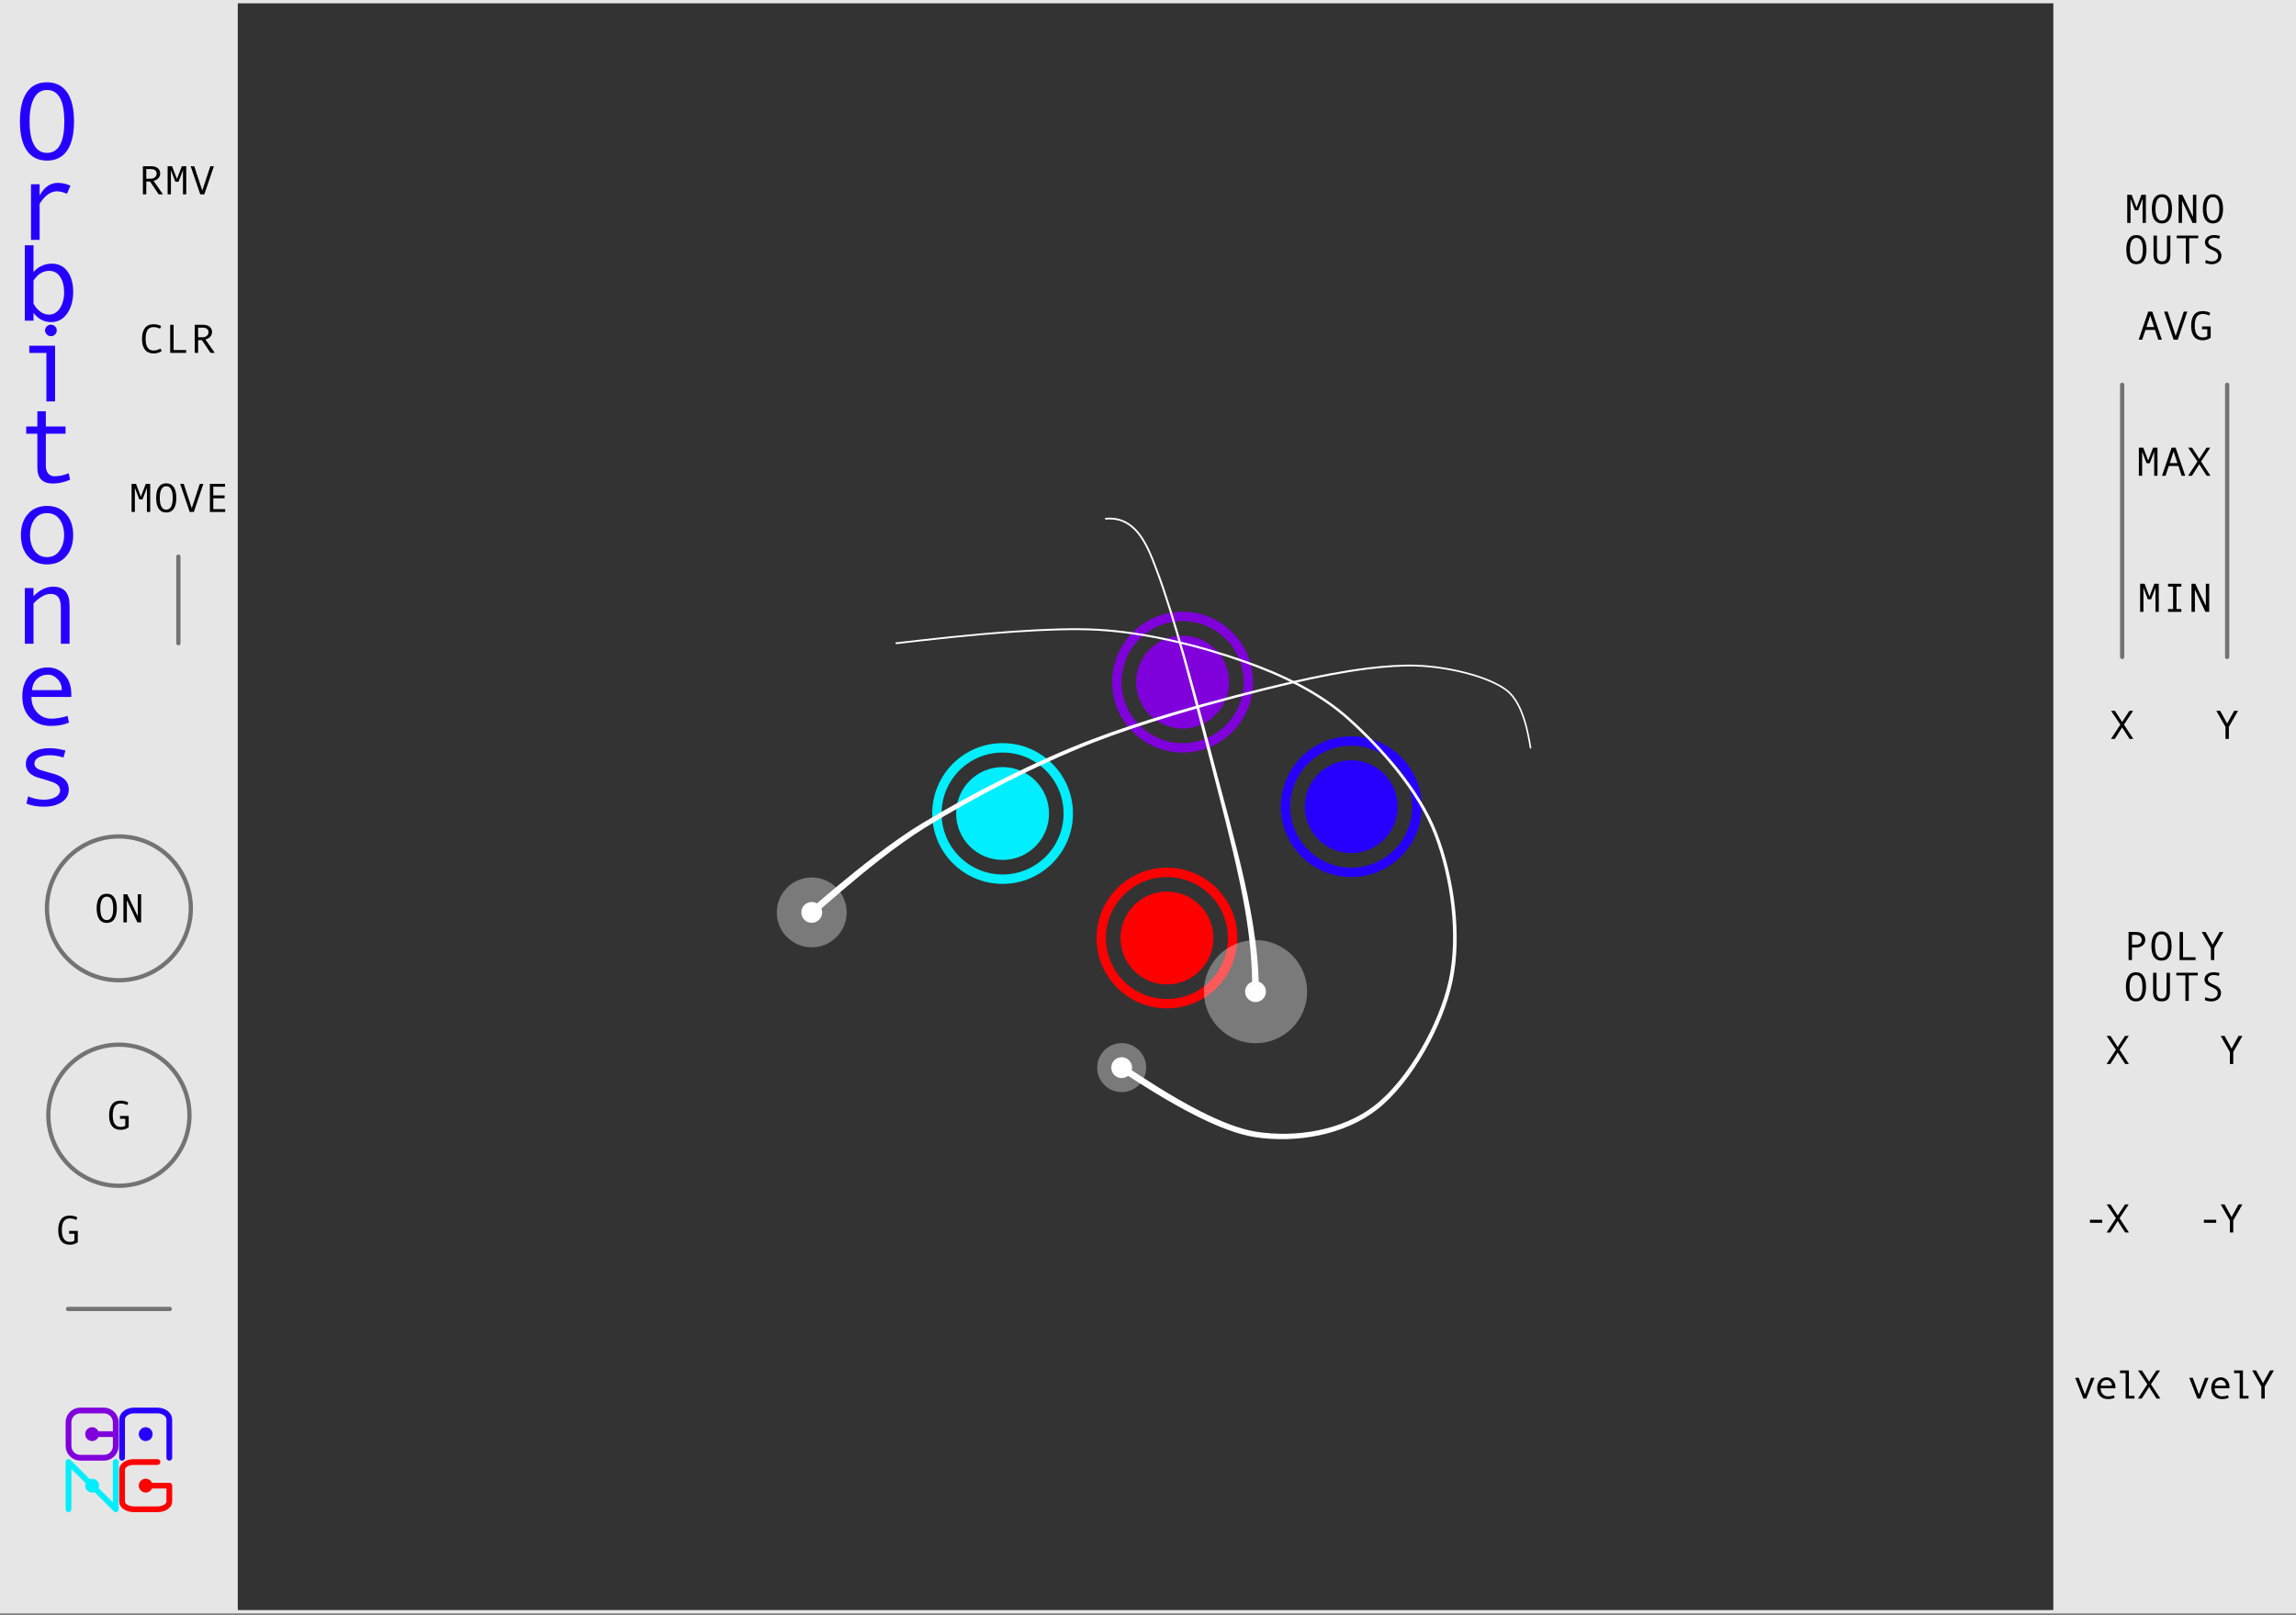 <?xml version="1.0" encoding="UTF-8" standalone="no"?><!DOCTYPE svg PUBLIC "-//W3C//DTD SVG 1.1//EN" "http://www.w3.org/Graphics/SVG/1.1/DTD/svg11.dtd"><svg width="100%" height="100%" viewBox="0 0 540 380" version="1.1" xmlns="http://www.w3.org/2000/svg" xmlns:xlink="http://www.w3.org/1999/xlink" xml:space="preserve" xmlns:serif="http://www.serif.com/" style="fill-rule:evenodd;clip-rule:evenodd;stroke-miterlimit:1.5;"><rect x="0" y="0" width="540" height="380" fill="#808080" stroke="none"/><rect id="Orbitones--revise-" serif:id="Orbitones (revise)" x="0" y="0" width="540" height="379.559" style="fill:none;"/><clipPath id="_clip1"><rect x="0" y="0" width="540" height="379.559"/></clipPath><g clip-path="url(#_clip1)"><g id="Layer1"><rect id="background" x="-9.15" y="-7.016" width="557.155" height="393.592" style="fill:#e6e6e6;"/><path d="M548.005,-7.016l-557.155,-0l-0,393.591l557.155,0l-0,-393.591Zm-556.155,1l-0,391.591l555.155,0l-0,-391.591l-555.155,-0Z" style="fill:#646464;"/><rect id="rect" x="55.927" y="0.78" width="427" height="378" style="fill:#333;"/><g><path d="M25.102,210.263c0.772,-0 1.36,0.293 1.765,0.878c0.406,0.586 0.608,1.438 0.608,2.556c0,1.112 -0.201,1.962 -0.605,2.549c-0.404,0.588 -0.993,0.881 -1.768,0.881c-0.768,0 -1.355,-0.293 -1.76,-0.878c-0.405,-0.586 -0.608,-1.436 -0.608,-2.552c0,-1.115 0.202,-1.966 0.606,-2.553c0.403,-0.588 0.991,-0.881 1.762,-0.881Zm0,6.19c1.016,-0 1.524,-0.919 1.524,-2.756c-0,-1.839 -0.508,-2.759 -1.524,-2.759c-0.494,-0 -0.871,0.238 -1.13,0.714c-0.259,0.477 -0.388,1.158 -0.388,2.045c-0,0.897 0.128,1.58 0.385,2.05c0.258,0.471 0.635,0.706 1.133,0.706Z" style="fill-rule:nonzero;"/><path d="M33.193,217.001l-0.889,-0l-2.47,-5.22l-0,5.22l-0.801,-0l-0,-6.612l0.894,0l2.48,5.173l-0,-5.173l0.786,0l0,6.612Z" style="fill-rule:nonzero;"/></g><path d="M500.71,250.322l-0.888,-0l-1.748,-2.708l-1.734,2.708l-0.889,-0l2.203,-3.369l-2.193,-3.243l0.918,0l1.695,2.62l1.709,-2.62l0.878,0l-2.158,3.243l2.207,3.369Z" style="fill-rule:nonzero;"/><path d="M501.745,173.838l-0.889,-0l-1.748,-2.709l-1.733,2.709l-0.889,-0l2.203,-3.369l-2.193,-3.243l0.918,0l1.694,2.619l1.709,-2.619l0.879,0l-2.158,3.243l2.207,3.369Z" style="fill-rule:nonzero;"/><path d="M527.398,243.71l-2.154,3.782l0,2.83l-0.796,-0l0,-2.83l-2.153,-3.782l0.903,0l1.646,2.976l1.65,-2.976l0.904,0Z" style="fill-rule:nonzero;"/><path d="M526.363,167.226l-2.154,3.781l0,2.831l-0.795,-0l-0,-2.831l-2.154,-3.781l0.904,0l1.645,2.975l1.65,-2.975l0.904,0Z" style="fill-rule:nonzero;"/><g><path d="M38.006,82.606c-0.54,0.359 -1.167,0.539 -1.88,0.539c-0.892,0 -1.57,-0.294 -2.033,-0.881c-0.464,-0.587 -0.696,-1.437 -0.696,-2.549c-0,-1.074 0.224,-1.915 0.674,-2.523c0.449,-0.608 1.134,-0.911 2.055,-0.911c0.332,-0 0.661,0.04 0.987,0.121c0.325,0.082 0.587,0.189 0.786,0.324l-0.264,0.604c-0.459,-0.25 -0.962,-0.375 -1.509,-0.375c-0.634,0 -1.106,0.221 -1.416,0.663c-0.309,0.442 -0.464,1.141 -0.464,2.097c0,1.837 0.627,2.755 1.88,2.755c0.531,0 1.075,-0.156 1.631,-0.468l0.249,0.604Z" style="fill-rule:nonzero;"/><path d="M43.778,83.019l-3.75,-0l-0,-6.612l0.8,0l0,5.942l2.95,-0l-0,0.67Z" style="fill-rule:nonzero;"/><path d="M50.511,83.019l-1.001,-0l-2.021,-3.004l-0.889,0l-0,3.004l-0.801,-0l0,-6.612l1.948,0c0.655,0 1.171,0.152 1.551,0.457c0.379,0.305 0.569,0.729 0.569,1.272c-0,0.403 -0.139,0.762 -0.415,1.075c-0.277,0.314 -0.658,0.528 -1.143,0.64l2.202,3.168Zm-3.911,-3.674l1.011,0c0.423,0 0.766,-0.11 1.03,-0.33c0.264,-0.221 0.395,-0.498 0.395,-0.832c0,-0.737 -0.468,-1.106 -1.406,-1.106l-1.03,0l-0,2.268Z" style="fill-rule:nonzero;"/></g><g id="logo"><g><circle cx="21.668" cy="337.393" r="1.627" style="fill:#8000db;"/><path d="M21.668,337.393l5.554,0" style="fill:none;stroke:#8000db;stroke-width:1.35px;"/><path d="M27.222,334.613c0,-1.533 -1.244,-2.777 -2.777,-2.777l-5.554,-0c-1.533,-0 -2.777,1.244 -2.777,2.777l0,5.561c0,1.532 1.244,2.777 2.777,2.777l5.554,-0c1.533,-0 2.777,-1.245 2.777,-2.777l0,-5.561Z" style="fill:none;stroke:#8000db;stroke-width:1.35px;stroke-linejoin:round;stroke-miterlimit:3;"/></g><g><circle cx="34.266" cy="349.51" r="1.627" style="fill:#f00;"/><path d="M37.043,343.953l-5.554,0c-1.533,0 -2.777,0.802 -2.777,1.79l-0,7.535c-0,0.988 1.244,1.79 2.777,1.79l5.554,-0c1.533,-0 2.777,-0.802 2.777,-1.79l-0,-3.768l-5.554,0" style="fill:none;stroke:#f00;stroke-width:1.35px;stroke-linecap:round;stroke-linejoin:round;stroke-miterlimit:3;"/></g><g><circle cx="34.266" cy="337.393" r="1.627" style="fill:#2600ff;"/><path d="M39.82,342.951l-0,-8.982c-0,-1.177 -1.244,-2.133 -2.777,-2.133l-5.554,-0c-1.533,-0 -2.777,0.956 -2.777,2.133l-0,8.982" style="fill:none;stroke:#2600ff;stroke-width:1.35px;stroke-linecap:round;stroke-linejoin:round;stroke-miterlimit:3;"/></g><g><circle cx="21.665" cy="349.51" r="1.627" style="fill:#0ef;"/><path d="M16.107,355.068l0,-11.115l11.115,11.115l0,-11.115" style="fill:none;stroke:#0ef;stroke-width:1.35px;stroke-linecap:round;stroke-linejoin:round;"/></g></g><g><path d="M11.04,19.359c2.07,0 3.649,0.786 4.737,2.358c1.087,1.571 1.631,3.858 1.631,6.859c0,2.984 -0.542,5.264 -1.625,6.84c-1.083,1.576 -2.664,2.364 -4.743,2.364c-2.061,-0 -3.636,-0.786 -4.723,-2.358c-1.088,-1.572 -1.632,-3.854 -1.632,-6.846c0,-2.993 0.542,-5.277 1.625,-6.853c1.083,-1.576 2.66,-2.364 4.73,-2.364Zm0,16.61c2.725,-0 4.088,-2.464 4.088,-7.393c0,-4.938 -1.363,-7.406 -4.088,-7.406c-1.328,-0 -2.339,0.639 -3.033,1.917c-0.695,1.279 -1.042,3.108 -1.042,5.489c0,2.405 0.345,4.239 1.035,5.501c0.69,1.261 1.704,1.892 3.04,1.892Z" style="fill:#2600ff;fill-rule:nonzero;"/><path d="M16.569,43.69l-0.825,1.886c-0.9,-0.377 -1.677,-0.565 -2.332,-0.565c-0.603,-0 -1.193,0.165 -1.769,0.496c-0.577,0.331 -1.107,0.805 -1.592,1.421c-0.485,0.616 -0.727,0.962 -0.727,1.037l-0,8.475l-2.031,0l-0,-13.102l2.031,0l-0,2.653c1.092,-1.978 2.507,-2.967 4.245,-2.967c1.031,0 2.031,0.222 3,0.666Z" style="fill:#2600ff;fill-rule:nonzero;"/><path d="M7.882,64.036c0.455,-0.604 1.068,-1.09 1.841,-1.459c0.773,-0.369 1.588,-0.553 2.444,-0.553c1.59,0 2.828,0.612 3.715,1.836c0.886,1.224 1.33,2.833 1.33,4.828c-0,2.02 -0.472,3.707 -1.416,5.061c-0.943,1.354 -2.205,2.031 -3.786,2.031c-0.848,-0 -1.64,-0.204 -2.378,-0.61c-0.739,-0.407 -1.322,-0.945 -1.75,-1.616l0,1.886l-2.044,0l0,-17.741l2.044,-0l0,6.337Zm0,1.949l0,5.444c0.385,0.738 0.904,1.354 1.56,1.848c0.655,0.495 1.332,0.742 2.031,0.742c1.1,0 1.976,-0.503 2.627,-1.509c0.65,-1.005 0.976,-2.242 0.976,-3.709c-0,-1.509 -0.31,-2.732 -0.931,-3.671c-0.62,-0.939 -1.484,-1.409 -2.594,-1.409c-1.441,0 -2.664,0.755 -3.669,2.264Z" style="fill:#2600ff;fill-rule:nonzero;"/><path d="M11.957,76.384c0.385,0 0.712,0.132 0.983,0.396c0.271,0.264 0.406,0.581 0.406,0.95c0,0.385 -0.133,0.708 -0.399,0.968c-0.267,0.26 -0.597,0.39 -0.99,0.39c-0.358,-0 -0.674,-0.137 -0.95,-0.409c-0.275,-0.272 -0.412,-0.589 -0.412,-0.949c-0,-0.361 0.137,-0.675 0.412,-0.943c0.276,-0.269 0.592,-0.403 0.95,-0.403Zm0.996,18.056l-2.044,0l0,-11.404l-4.022,-0l-0,-1.698l6.066,0l0,13.102Z" style="fill:#2600ff;fill-rule:nonzero;"/><path d="M16.491,112.849c-1.372,0.604 -2.721,0.905 -4.049,0.905c-2.437,0 -3.656,-1.236 -3.656,-3.709l0,-8.009l-2.62,-0l-0,-1.698l2.62,0l0,-3.583l1.992,-0l0,3.583l4.638,0l0,1.698l-4.638,-0l0,7.494c0,0.796 0.184,1.414 0.55,1.854c0.367,0.44 0.865,0.66 1.494,0.66c1.118,0 2.223,-0.239 3.315,-0.716l0.354,1.521Z" style="fill:#2600ff;fill-rule:nonzero;"/><path d="M11.066,119.024c1.878,0 3.372,0.629 4.481,1.886c1.11,1.257 1.665,2.913 1.665,4.967c-0,2.07 -0.555,3.738 -1.665,5.004c-1.109,1.266 -2.603,1.899 -4.481,1.899c-1.886,-0 -3.382,-0.631 -4.487,-1.893c-1.105,-1.261 -1.658,-2.932 -1.658,-5.01c0,-2.062 0.555,-3.72 1.664,-4.973c1.11,-1.253 2.603,-1.88 4.481,-1.88Zm0,12.046c1.241,-0 2.219,-0.503 2.935,-1.509c0.717,-1.006 1.075,-2.226 1.075,-3.659c-0,-1.509 -0.354,-2.75 -1.062,-3.722c-0.707,-0.972 -1.69,-1.459 -2.948,-1.459c-1.266,0 -2.249,0.48 -2.948,1.44c-0.699,0.96 -1.048,2.207 -1.048,3.741c0,1.458 0.354,2.684 1.061,3.678c0.708,0.993 1.686,1.49 2.935,1.49Z" style="fill:#2600ff;fill-rule:nonzero;"/><path d="M16.36,151.44l-2.044,0l-0,-8.399c-0,-1.165 -0.195,-2.01 -0.583,-2.534c-0.389,-0.524 -0.998,-0.786 -1.828,-0.786c-1.249,0 -2.59,0.746 -4.023,2.239l0,9.48l-2.044,0l0,-13.102l2.044,0l0,1.924c1.468,-1.492 3.014,-2.238 4.639,-2.238c2.559,0 3.839,1.484 3.839,4.451l-0,8.965Z" style="fill:#2600ff;fill-rule:nonzero;"/><path d="M16.766,163.952l-9.368,0c-0,1.484 0.447,2.708 1.343,3.672c0.895,0.964 1.993,1.446 3.295,1.446c1.24,-0 2.52,-0.214 3.839,-0.642l0.354,1.572c-1.206,0.52 -2.612,0.78 -4.219,0.78c-2.027,-0 -3.66,-0.625 -4.901,-1.874c-1.24,-1.249 -1.86,-2.934 -1.86,-5.055c-0,-2.078 0.557,-3.736 1.67,-4.972c1.114,-1.237 2.553,-1.855 4.318,-1.855c1.572,0 2.887,0.574 3.944,1.723c1.057,1.148 1.585,2.678 1.585,4.589l0,0.616Zm-2.227,-1.597c-0,-1.022 -0.332,-1.884 -0.996,-2.584c-0.664,-0.7 -1.407,-1.05 -2.228,-1.05c-1.057,0 -1.932,0.336 -2.627,1.006c-0.694,0.671 -1.081,1.547 -1.159,2.628l7.01,0Z" style="fill:#2600ff;fill-rule:nonzero;"/><path d="M14.932,178.212c-1.145,-0.361 -2.223,-0.541 -3.237,-0.541c-1.109,0 -1.987,0.178 -2.633,0.535c-0.647,0.356 -0.97,0.831 -0.97,1.427c0,0.377 0.149,0.706 0.446,0.987c0.297,0.28 0.891,0.542 1.781,0.786l1.953,0.54c0.9,0.243 1.633,0.535 2.201,0.874c0.568,0.34 0.994,0.75 1.278,1.232c0.283,0.482 0.425,1.042 0.425,1.679c0,1.249 -0.546,2.236 -1.637,2.961c-1.092,0.725 -2.481,1.088 -4.167,1.088c-1.677,-0 -3.062,-0.244 -4.154,-0.73l0.393,-1.697c1.145,0.52 2.372,0.779 3.682,0.779c1.136,0 2.06,-0.203 2.772,-0.609c0.711,-0.407 1.067,-0.946 1.067,-1.616c0,-0.453 -0.177,-0.857 -0.53,-1.213c-0.354,-0.357 -1.186,-0.728 -2.496,-1.113c-1.057,-0.31 -1.835,-0.543 -2.333,-0.698c-0.498,-0.155 -0.96,-0.384 -1.389,-0.685c-0.428,-0.302 -0.753,-0.663 -0.976,-1.082c-0.222,-0.419 -0.334,-0.888 -0.334,-1.408c0,-1.132 0.516,-2.028 1.546,-2.691c1.031,-0.662 2.398,-0.993 4.101,-0.993c1.101,0 2.324,0.18 3.669,0.541l-0.458,1.647Z" style="fill:#2600ff;fill-rule:nonzero;"/></g><g><path d="M492.611,324.138l-1.929,4.882l-0.693,0l-1.919,-4.882l0.83,-0l1.44,3.884l1.441,-3.884l0.83,-0Z" style="fill-rule:nonzero;"/><path d="M497.534,326.602l-3.492,0c0,0.553 0.167,1.009 0.501,1.369c0.333,0.359 0.743,0.538 1.228,0.538c0.462,0 0.939,-0.079 1.43,-0.239l0.132,0.586c-0.449,0.194 -0.973,0.291 -1.572,0.291c-0.755,-0 -1.364,-0.233 -1.826,-0.698c-0.462,-0.466 -0.693,-1.094 -0.693,-1.884c-0,-0.775 0.207,-1.392 0.622,-1.853c0.415,-0.461 0.951,-0.691 1.609,-0.691c0.586,-0 1.076,0.214 1.47,0.642c0.394,0.428 0.591,0.998 0.591,1.71l-0,0.229Zm-0.831,-0.595c0,-0.381 -0.123,-0.702 -0.371,-0.963c-0.247,-0.26 -0.524,-0.391 -0.83,-0.391c-0.394,0 -0.72,0.125 -0.979,0.375c-0.259,0.25 -0.403,0.576 -0.432,0.979l2.612,0Z" style="fill-rule:nonzero;"/><path d="M502.012,329.02l-2.08,0l-0,-5.979l-1.328,0l-0,-0.632l2.09,-0l-0,5.979l1.318,-0l0,0.632Z" style="fill-rule:nonzero;"/><path d="M508.092,329.02l-0.889,0l-1.748,-2.708l-1.733,2.708l-0.889,0l2.202,-3.369l-2.192,-3.242l0.918,-0l1.694,2.619l1.709,-2.619l0.879,-0l-2.158,3.242l2.207,3.369Z" style="fill-rule:nonzero;"/></g><g><path d="M519.435,324.138l-1.929,4.882l-0.693,0l-1.919,-4.882l0.83,-0l1.44,3.884l1.441,-3.884l0.83,-0Z" style="fill-rule:nonzero;"/><path d="M524.358,326.602l-3.492,0c0,0.553 0.167,1.009 0.501,1.369c0.334,0.359 0.743,0.538 1.228,0.538c0.462,0 0.939,-0.079 1.431,-0.239l0.131,0.586c-0.449,0.194 -0.973,0.291 -1.572,0.291c-0.755,-0 -1.364,-0.233 -1.826,-0.698c-0.462,-0.466 -0.693,-1.094 -0.693,-1.884c-0,-0.775 0.207,-1.392 0.622,-1.853c0.415,-0.461 0.952,-0.691 1.609,-0.691c0.586,-0 1.076,0.214 1.47,0.642c0.394,0.428 0.591,0.998 0.591,1.71l-0,0.229Zm-0.83,-0.595c-0,-0.381 -0.124,-0.702 -0.372,-0.963c-0.247,-0.26 -0.524,-0.391 -0.83,-0.391c-0.394,0 -0.72,0.125 -0.979,0.375c-0.258,0.25 -0.402,0.576 -0.432,0.979l2.613,0Z" style="fill-rule:nonzero;"/><path d="M528.836,329.02l-2.08,0l0,-5.979l-1.328,0l-0,-0.632l2.09,-0l-0,5.979l1.318,-0l0,0.632Z" style="fill-rule:nonzero;"/><path d="M534.799,322.409l-2.153,3.781l-0,2.83l-0.796,0l-0,-2.83l-2.154,-3.781l0.904,-0l1.645,2.975l1.651,-2.975l0.903,-0Z" style="fill-rule:nonzero;"/></g><g><rect x="491.53" y="286.963" width="2.9" height="0.712" style="fill-rule:nonzero;"/><path d="M500.71,289.957l-0.888,0l-1.748,-2.708l-1.734,2.708l-0.889,0l2.203,-3.369l-2.193,-3.242l0.918,-0l1.695,2.619l1.709,-2.619l0.878,-0l-2.158,3.242l2.207,3.369Z" style="fill-rule:nonzero;"/></g><g><rect x="518.334" y="286.963" width="2.9" height="0.712" style="fill-rule:nonzero;"/><path d="M527.398,283.346l-2.154,3.781l0,2.83l-0.796,0l0,-2.83l-2.153,-3.781l0.903,-0l1.646,2.975l1.65,-2.975l0.904,-0Z" style="fill-rule:nonzero;"/></g><path d="M30.263,265.204c-0.563,0.397 -1.186,0.595 -1.87,0.595c-0.895,0 -1.574,-0.291 -2.036,-0.874c-0.462,-0.582 -0.693,-1.434 -0.693,-2.556c-0,-1.084 0.224,-1.927 0.671,-2.53c0.448,-0.603 1.134,-0.904 2.058,-0.904c0.332,-0 0.661,0.04 0.987,0.122c0.325,0.081 0.587,0.189 0.786,0.323l-0.264,0.604c-0.459,-0.25 -0.962,-0.375 -1.509,-0.375c-0.631,0 -1.102,0.222 -1.413,0.666c-0.311,0.443 -0.467,1.142 -0.467,2.094c0,1.837 0.627,2.755 1.88,2.755c0.472,0 0.829,-0.095 1.07,-0.285l-0,-1.631l-1.241,0l0,-0.665l2.041,-0l0,2.661Z" style="fill-rule:nonzero;"/><path d="M18.295,292.238c-0.563,0.397 -1.186,0.595 -1.87,0.595c-0.895,0 -1.574,-0.291 -2.036,-0.874c-0.462,-0.582 -0.693,-1.434 -0.693,-2.556c-0,-1.084 0.224,-1.927 0.671,-2.53c0.448,-0.603 1.134,-0.904 2.058,-0.904c0.332,-0 0.661,0.04 0.987,0.122c0.325,0.081 0.587,0.189 0.786,0.323l-0.264,0.604c-0.459,-0.249 -0.962,-0.374 -1.509,-0.374c-0.631,-0 -1.102,0.221 -1.413,0.665c-0.311,0.444 -0.467,1.142 -0.467,2.094c0,1.837 0.627,2.756 1.88,2.756c0.472,-0 0.829,-0.096 1.07,-0.286l-0,-1.631l-1.241,0l0,-0.665l2.041,-0l0,2.661Z" style="fill-rule:nonzero;"/><g><path d="M508.456,79.927l-0.84,-0l-0.762,-2.315l-2.26,0l-0.772,2.315l-0.83,-0l2.251,-6.612l0.962,0l2.251,6.612Zm-1.831,-2.985l-0.904,-2.736l-0.898,2.736l1.802,0Z" style="fill-rule:nonzero;"/><path d="M514.432,73.315l-2.246,6.612l-0.962,-0l-2.251,-6.612l0.84,0l1.89,5.722l1.899,-5.722l0.83,0Z" style="fill-rule:nonzero;"/><path d="M519.935,79.458c-0.563,0.397 -1.186,0.595 -1.87,0.595c-0.895,0 -1.574,-0.291 -2.036,-0.874c-0.462,-0.582 -0.693,-1.434 -0.693,-2.556c-0,-1.083 0.223,-1.927 0.671,-2.53c0.448,-0.603 1.134,-0.904 2.058,-0.904c0.332,-0 0.661,0.04 0.987,0.122c0.325,0.081 0.587,0.189 0.786,0.323l-0.264,0.604c-0.459,-0.249 -0.962,-0.374 -1.509,-0.374c-0.631,-0 -1.103,0.221 -1.413,0.665c-0.311,0.444 -0.467,1.142 -0.467,2.094c0,1.837 0.627,2.756 1.88,2.756c0.472,-0 0.829,-0.096 1.07,-0.286l-0,-1.631l-1.241,0l0,-0.665l2.041,-0l0,2.661Z" style="fill-rule:nonzero;"/></g><g><path d="M38.316,45.717l-1.001,0l-2.021,-3.003l-0.889,-0l0,3.003l-0.801,0l0,-6.611l1.949,-0c0.654,-0 1.171,0.152 1.55,0.456c0.379,0.305 0.569,0.729 0.569,1.273c-0,0.403 -0.139,0.761 -0.415,1.075c-0.277,0.314 -0.658,0.527 -1.143,0.64l2.202,3.167Zm-3.911,-3.674l1.011,0c0.423,0 0.766,-0.11 1.03,-0.33c0.264,-0.22 0.396,-0.497 0.396,-0.832c-0,-0.737 -0.469,-1.105 -1.407,-1.105l-1.03,-0l0,2.267Z" style="fill-rule:nonzero;"/><path d="M43.805,45.717l-0.772,0l0,-5.67l-1.04,2.713l-0.757,0l-1.04,-2.713l0,5.67l-0.771,0l-0,-6.611l1.04,-0l1.152,3.012l1.148,-3.012l1.04,-0l-0,6.611Z" style="fill-rule:nonzero;"/><path d="M50.304,39.106l-2.247,6.611l-0.961,0l-2.251,-6.611l0.839,-0l1.89,5.721l1.899,-5.721l0.831,-0Z" style="fill-rule:nonzero;"/></g><g><path d="M507.423,111.937l-0.771,-0l-0,-5.67l-1.04,2.713l-0.757,-0l-1.04,-2.713l-0,5.67l-0.772,-0l0,-6.612l1.04,0l1.153,3.013l1.147,-3.013l1.04,0l0,6.612Z" style="fill-rule:nonzero;"/><path d="M513.947,111.937l-0.84,-0l-0.762,-2.315l-2.261,-0l-0.771,2.315l-0.83,-0l2.251,-6.612l0.962,0l2.251,6.612Zm-1.832,-2.985l-0.903,-2.737l-0.898,2.737l1.801,-0Z" style="fill-rule:nonzero;"/><path d="M519.884,111.937l-0.889,-0l-1.748,-2.709l-1.733,2.709l-0.889,-0l2.202,-3.369l-2.192,-3.243l0.918,0l1.694,2.619l1.709,-2.619l0.879,0l-2.158,3.243l2.207,3.369Z" style="fill-rule:nonzero;"/></g><g><path d="M507.723,143.946l-0.771,0l-0,-5.669l-1.04,2.713l-0.757,-0l-1.04,-2.713l0,5.669l-0.771,0l-0,-6.611l1.04,-0l1.152,3.013l1.147,-3.013l1.04,-0l0,6.611Z" style="fill-rule:nonzero;"/><path d="M513.036,143.946l-3.13,0l0,-0.67l1.187,0l-0,-5.271l-1.187,-0l0,-0.67l3.13,-0l-0,0.67l-1.143,-0l0,5.271l1.143,0l-0,0.67Z" style="fill-rule:nonzero;"/><path d="M519.584,143.946l-0.889,0l-2.471,-5.219l0,5.219l-0.8,0l-0,-6.611l0.893,-0l2.481,5.173l-0,-5.173l0.786,-0l-0,6.611Z" style="fill-rule:nonzero;"/></g><g><path d="M504.691,52.439l-0.771,-0l-0,-5.67l-1.04,2.713l-0.757,0l-1.04,-2.713l-0,5.67l-0.772,-0l0,-6.612l1.04,0l1.153,3.013l1.147,-3.013l1.04,0l0,6.612Z" style="fill-rule:nonzero;"/><path d="M508.461,45.701c0.771,-0 1.36,0.293 1.765,0.878c0.405,0.586 0.608,1.438 0.608,2.556c-0,1.112 -0.202,1.962 -0.606,2.549c-0.403,0.588 -0.993,0.881 -1.767,0.881c-0.769,0 -1.355,-0.293 -1.761,-0.878c-0.405,-0.586 -0.607,-1.436 -0.607,-2.552c-0,-1.115 0.201,-1.966 0.605,-2.553c0.404,-0.588 0.991,-0.881 1.763,-0.881Zm-0,6.19c1.015,-0 1.523,-0.919 1.523,-2.756c0,-1.84 -0.508,-2.759 -1.523,-2.759c-0.495,-0 -0.872,0.238 -1.131,0.714c-0.258,0.476 -0.388,1.158 -0.388,2.045c0,0.897 0.129,1.58 0.386,2.05c0.257,0.47 0.635,0.706 1.133,0.706Z" style="fill-rule:nonzero;"/><path d="M516.552,52.439l-0.889,-0l-2.471,-5.22l0,5.22l-0.801,-0l0,-6.612l0.894,0l2.48,5.173l0,-5.173l0.787,0l-0,6.612Z" style="fill-rule:nonzero;"/><path d="M520.463,45.701c0.771,-0 1.36,0.293 1.765,0.878c0.405,0.586 0.608,1.438 0.608,2.556c-0,1.112 -0.202,1.962 -0.606,2.549c-0.403,0.588 -0.993,0.881 -1.767,0.881c-0.769,0 -1.355,-0.293 -1.761,-0.878c-0.405,-0.586 -0.608,-1.436 -0.608,-2.552c0,-1.115 0.202,-1.966 0.606,-2.553c0.404,-0.588 0.991,-0.881 1.763,-0.881Zm-0,6.19c1.015,-0 1.523,-0.919 1.523,-2.756c0,-1.84 -0.508,-2.759 -1.523,-2.759c-0.495,-0 -0.872,0.238 -1.131,0.714c-0.259,0.476 -0.388,1.158 -0.388,2.045c0,0.897 0.129,1.58 0.386,2.05c0.257,0.47 0.635,0.706 1.133,0.706Z" style="fill-rule:nonzero;"/><path d="M502.46,55.297c0.771,-0 1.36,0.293 1.765,0.879c0.405,0.585 0.608,1.437 0.608,2.556c-0,1.112 -0.202,1.961 -0.606,2.549c-0.403,0.587 -0.993,0.88 -1.767,0.88c-0.769,0 -1.355,-0.292 -1.761,-0.878c-0.405,-0.586 -0.607,-1.436 -0.607,-2.551c-0,-1.116 0.201,-1.967 0.605,-2.554c0.404,-0.587 0.991,-0.881 1.763,-0.881Zm-0,6.19c1.015,-0 1.523,-0.919 1.523,-2.755c0,-1.84 -0.508,-2.76 -1.523,-2.76c-0.495,-0 -0.872,0.238 -1.131,0.714c-0.258,0.477 -0.388,1.158 -0.388,2.046c0,0.896 0.129,1.579 0.386,2.05c0.257,0.47 0.635,0.705 1.133,0.705Z" style="fill-rule:nonzero;"/><path d="M510.453,59.955c-0,0.765 -0.162,1.324 -0.486,1.677c-0.324,0.353 -0.816,0.529 -1.477,0.529c-1.331,0 -1.997,-0.729 -1.997,-2.188l-0,-4.55l0.801,0l-0,4.48c-0,1.056 0.398,1.584 1.196,1.584c0.4,-0 0.694,-0.125 0.881,-0.375c0.188,-0.25 0.281,-0.656 0.281,-1.218l0,-4.471l0.801,0l-0,4.532Z" style="fill-rule:nonzero;"/><path d="M517.006,56.047l-2.124,-0l-0,5.988l-0.796,-0l-0,-5.988l-2.134,-0l-0,-0.624l5.054,0l-0,0.624Z" style="fill-rule:nonzero;"/><path d="M521.942,56.154c-0.41,-0.134 -0.799,-0.201 -1.167,-0.201c-0.417,-0 -0.756,0.091 -1.018,0.274c-0.262,0.183 -0.393,0.443 -0.393,0.78c0,0.4 0.343,0.751 1.03,1.055c0.508,0.224 0.844,0.381 1.009,0.468c0.164,0.088 0.331,0.208 0.5,0.361c0.169,0.153 0.305,0.333 0.408,0.541c0.102,0.208 0.154,0.441 0.154,0.701c-0,0.643 -0.226,1.142 -0.677,1.497c-0.451,0.354 -0.982,0.531 -1.594,0.531c-0.592,0 -1.112,-0.112 -1.558,-0.337l0.167,-0.661c0.524,0.228 0.981,0.342 1.372,0.342c0.455,0 0.821,-0.113 1.096,-0.339c0.275,-0.227 0.412,-0.538 0.412,-0.935c0,-0.294 -0.089,-0.543 -0.268,-0.747c-0.179,-0.205 -0.51,-0.414 -0.991,-0.626c-0.495,-0.219 -0.815,-0.368 -0.96,-0.447c-0.145,-0.08 -0.289,-0.19 -0.432,-0.331c-0.143,-0.14 -0.254,-0.298 -0.332,-0.473c-0.078,-0.175 -0.117,-0.365 -0.117,-0.572c-0,-0.546 0.205,-0.973 0.615,-1.279c0.41,-0.306 0.929,-0.459 1.558,-0.459c0.459,-0 0.914,0.067 1.367,0.201l-0.181,0.656Z" style="fill-rule:nonzero;"/></g><g><path d="M500.621,219.257l1.748,-0c0.661,-0 1.19,0.159 1.587,0.478c0.397,0.319 0.596,0.757 0.596,1.317c0,0.562 -0.198,1.011 -0.593,1.347c-0.396,0.336 -0.914,0.503 -1.555,0.503l-0.982,0l0,2.966l-0.801,0l0,-6.611Zm0.801,2.975l0.869,0c0.941,0 1.411,-0.378 1.411,-1.134c0,-0.349 -0.127,-0.632 -0.383,-0.848c-0.255,-0.215 -0.585,-0.323 -0.989,-0.323l-0.908,0l0,2.305Z" style="fill-rule:nonzero;"/><path d="M508.361,219.13c0.771,0 1.359,0.293 1.765,0.879c0.405,0.586 0.608,1.438 0.608,2.556c-0,1.112 -0.202,1.962 -0.606,2.549c-0.403,0.587 -0.993,0.881 -1.767,0.881c-0.769,-0 -1.355,-0.293 -1.761,-0.879c-0.405,-0.585 -0.608,-1.436 -0.608,-2.551c0,-1.115 0.202,-1.966 0.606,-2.554c0.404,-0.587 0.991,-0.881 1.763,-0.881Zm-0,6.19c1.015,0 1.523,-0.918 1.523,-2.755c0,-1.84 -0.508,-2.76 -1.523,-2.76c-0.495,0 -0.872,0.238 -1.131,0.715c-0.259,0.476 -0.388,1.158 -0.388,2.045c0,0.897 0.129,1.58 0.386,2.05c0.257,0.47 0.635,0.705 1.133,0.705Z" style="fill-rule:nonzero;"/><path d="M516.373,225.868l-3.75,0l0,-6.611l0.801,-0l0,5.941l2.949,0l0,0.67Z" style="fill-rule:nonzero;"/><path d="M522.936,219.257l-2.154,3.781l0,2.83l-0.795,0l-0,-2.83l-2.154,-3.781l0.904,-0l1.645,2.975l1.65,-2.975l0.904,-0Z" style="fill-rule:nonzero;"/><path d="M502.36,228.727c0.771,-0 1.359,0.293 1.765,0.878c0.405,0.586 0.608,1.438 0.608,2.556c-0,1.112 -0.202,1.962 -0.606,2.549c-0.403,0.587 -0.993,0.881 -1.767,0.881c-0.769,0 -1.355,-0.293 -1.761,-0.878c-0.405,-0.586 -0.608,-1.437 -0.608,-2.552c0,-1.115 0.202,-1.966 0.606,-2.553c0.404,-0.588 0.991,-0.881 1.763,-0.881Zm-0,6.189c1.015,0 1.523,-0.918 1.523,-2.755c0,-1.84 -0.508,-2.76 -1.523,-2.76c-0.495,0 -0.872,0.239 -1.131,0.715c-0.259,0.476 -0.388,1.158 -0.388,2.045c0,0.897 0.129,1.58 0.386,2.05c0.257,0.47 0.635,0.705 1.133,0.705Z" style="fill-rule:nonzero;"/><path d="M510.353,233.384c-0,0.766 -0.162,1.325 -0.486,1.678c-0.324,0.353 -0.816,0.529 -1.477,0.529c-1.331,0 -1.997,-0.729 -1.997,-2.188l-0,-4.55l0.801,0l-0,4.48c-0,1.055 0.398,1.583 1.196,1.583c0.4,0 0.694,-0.125 0.881,-0.374c0.187,-0.25 0.281,-0.656 0.281,-1.219l0,-4.47l0.801,0l-0,4.531Z" style="fill-rule:nonzero;"/><path d="M516.906,229.476l-2.124,0l-0,5.989l-0.796,-0l-0,-5.989l-2.134,0l-0,-0.623l5.054,0l-0,0.623Z" style="fill-rule:nonzero;"/><path d="M521.842,229.584c-0.41,-0.134 -0.799,-0.201 -1.167,-0.201c-0.417,-0 -0.756,0.091 -1.018,0.274c-0.262,0.183 -0.393,0.443 -0.393,0.78c-0,0.4 0.343,0.751 1.03,1.054c0.508,0.225 0.844,0.381 1.009,0.469c0.164,0.087 0.331,0.207 0.5,0.361c0.169,0.153 0.305,0.333 0.408,0.541c0.102,0.207 0.154,0.441 0.154,0.7c-0,0.644 -0.226,1.143 -0.677,1.497c-0.451,0.355 -0.982,0.532 -1.594,0.532c-0.592,0 -1.112,-0.112 -1.558,-0.337l0.166,-0.661c0.524,0.228 0.982,0.342 1.372,0.342c0.456,0 0.822,-0.113 1.097,-0.34c0.275,-0.226 0.412,-0.538 0.412,-0.934c0,-0.294 -0.089,-0.543 -0.268,-0.748c-0.179,-0.204 -0.51,-0.413 -0.992,-0.625c-0.494,-0.219 -0.814,-0.368 -0.959,-0.448c-0.145,-0.079 -0.289,-0.189 -0.432,-0.33c-0.143,-0.141 -0.254,-0.298 -0.332,-0.473c-0.078,-0.175 -0.117,-0.366 -0.117,-0.572c-0,-0.547 0.205,-0.973 0.615,-1.279c0.41,-0.306 0.929,-0.459 1.558,-0.459c0.459,-0 0.914,0.067 1.367,0.201l-0.181,0.656Z" style="fill-rule:nonzero;"/></g><g><path d="M35.328,120.447l-0.772,-0l0,-5.67l-1.04,2.713l-0.756,-0l-1.04,-2.713l-0,5.67l-0.772,-0l0,-6.612l1.04,0l1.152,3.013l1.148,-3.013l1.04,0l-0,6.612Z" style="fill-rule:nonzero;"/><path d="M39.098,113.709c0.771,-0 1.359,0.293 1.765,0.878c0.405,0.586 0.608,1.438 0.608,2.556c-0,1.112 -0.202,1.962 -0.606,2.549c-0.404,0.588 -0.993,0.881 -1.767,0.881c-0.769,0 -1.355,-0.293 -1.761,-0.878c-0.405,-0.586 -0.608,-1.437 -0.608,-2.552c0,-1.115 0.202,-1.966 0.606,-2.553c0.403,-0.588 0.991,-0.881 1.763,-0.881Zm-0,6.189c1.015,0 1.523,-0.918 1.523,-2.755c-0,-1.84 -0.508,-2.76 -1.523,-2.76c-0.495,0 -0.872,0.239 -1.131,0.715c-0.259,0.476 -0.388,1.158 -0.388,2.045c-0,0.897 0.129,1.58 0.386,2.05c0.257,0.47 0.634,0.705 1.133,0.705Z" style="fill-rule:nonzero;"/><path d="M47.828,113.835l-2.246,6.612l-0.962,-0l-2.251,-6.612l0.84,0l1.889,5.721l1.9,-5.721l0.83,0Z" style="fill-rule:nonzero;"/><path d="M52.96,120.447l-3.599,-0l0,-6.612l3.57,0l-0,0.67l-2.769,0l-0,2.048l2.661,-0l0,0.67l-2.661,-0l-0,2.554l2.798,-0l-0,0.67Z" style="fill-rule:nonzero;"/></g><path d="M41.954,130.946l-0,20.381" style="fill:none;stroke:#000;stroke-opacity:0.5;stroke-width:1px;stroke-linecap:round;stroke-linejoin:round;"/><path d="M15.996,307.946l23.936,-0" style="fill:none;stroke:#000;stroke-opacity:0.5;stroke-width:1px;stroke-linecap:round;stroke-linejoin:round;"/><path d="M499.116,154.545l-0,-64.019" style="fill:none;stroke:#000;stroke-opacity:0.5;stroke-width:1px;stroke-linecap:round;stroke-linejoin:round;"/><path d="M523.811,154.545l0,-64.019" style="fill:none;stroke:#000;stroke-opacity:0.5;stroke-width:1px;stroke-linecap:round;stroke-linejoin:round;"/><circle cx="27.964" cy="213.695" r="16.917" style="fill:none;stroke:#000;stroke-opacity:0.5;stroke-width:1px;stroke-linecap:round;stroke-linejoin:round;"/><circle cx="27.964" cy="262.367" r="16.597" style="fill:none;stroke:#000;stroke-opacity:0.5;stroke-width:1px;stroke-linecap:round;stroke-linejoin:round;"/><g id="TinyPurpleButton"><circle id="PurpleButton" cx="278.138" cy="160.479" r="15.456" style="fill:none;stroke:#8000db;stroke-width:2.21px;stroke-linecap:round;stroke-linejoin:round;"/><circle id="PurpleButton1" serif:id="PurpleButton" cx="278.138" cy="160.479" r="10.927" style="fill:#8000db;"/></g><g id="TinyBlueButton"><circle id="BlueButton" cx="317.799" cy="189.78" r="15.45" style="fill:none;stroke:#2600ff;stroke-width:2.21px;stroke-linecap:round;stroke-linejoin:round;"/><circle id="BlueButton1" serif:id="BlueButton" cx="317.799" cy="189.78" r="10.923" style="fill:#2600ff;"/></g><g id="TinyRedButton"><circle id="RedButton" cx="274.46" cy="220.68" r="15.45" style="fill:none;stroke:#f00;stroke-width:2.21px;stroke-linecap:round;stroke-linejoin:round;"/><circle id="RedButton1" serif:id="RedButton" cx="274.46" cy="220.68" r="10.923" style="fill:#f00;"/></g><g id="TinyAquaButton"><circle id="AquaButton" cx="235.799" cy="191.385" r="15.45" style="fill:none;stroke:#0ef;stroke-width:2.21px;stroke-linecap:round;stroke-linejoin:round;"/><circle id="AquaButton1" serif:id="AquaButton" cx="235.799" cy="191.385" r="10.923" style="fill:#0ef;"/></g><g><circle cx="190.913" cy="214.652" r="8.217" style="fill:#fff;fill-opacity:0.35;"/><circle cx="190.913" cy="214.652" r="2.451" style="fill:#fff;"/></g><g><circle cx="263.809" cy="251.167" r="5.764" style="fill:#fff;fill-opacity:0.35;"/><circle cx="263.809" cy="251.167" r="2.451" style="fill:#fff;"/></g><g><circle cx="295.288" cy="233.293" r="12.139" style="fill:#fff;fill-opacity:0.35;"/><circle cx="295.288" cy="233.293" r="2.451" style="fill:#fff;"/></g><path d="M263.373,251.828c4.343,2.836 11.299,7.375 18.335,10.874c4.704,2.34 9.445,4.213 13.48,4.825c4.845,0.736 10.087,0.62 15.084,-0.435c5.057,-1.068 9.862,-3.098 13.753,-6.176c3.96,-3.131 7.882,-8.098 11.071,-13.663c3.013,-5.259 5.374,-11.049 6.501,-16.315c1.162,-5.425 1.264,-11.603 0.566,-17.72c-0.693,-6.066 -2.171,-12.071 -4.179,-17.217c-1.98,-5.081 -5.164,-10.076 -8.784,-14.645c-3.731,-4.708 -7.924,-8.965 -11.737,-12.394c-3.483,-3.134 -7.432,-5.741 -11.615,-7.955c-4.154,-2.198 -8.538,-4.008 -12.924,-5.56c-5.08,-1.798 -11.006,-3.568 -17.178,-4.95c-5.846,-1.309 -11.913,-2.27 -17.689,-2.572c-5.38,-0.284 -12.106,-0.051 -18.969,0.414c-10.592,0.717 -21.512,1.988 -28.307,2.779c-0.114,0.013 -0.196,0.117 -0.183,0.231c0.013,0.114 0.117,0.196 0.231,0.183c6.79,-0.788 17.703,-2.057 28.288,-2.766c6.844,-0.458 13.551,-0.681 18.916,-0.392c5.75,0.311 11.789,1.276 17.608,2.591c6.148,1.389 12.051,3.168 17.11,4.971c4.357,1.555 8.712,3.365 12.836,5.562c4.134,2.204 8.036,4.796 11.474,7.909c3.777,3.421 7.931,7.665 11.621,12.357c3.559,4.528 6.687,9.474 8.623,14.5c1.962,5.098 3.398,11.043 4.054,17.044c0.658,6.024 0.53,12.105 -0.641,17.439c-1.137,5.172 -3.492,10.854 -6.486,16.008c-3.148,5.419 -7.001,10.257 -10.889,13.293c-3.775,2.946 -8.428,4.869 -13.316,5.867c-4.855,0.991 -9.942,1.067 -14.638,0.32c-3.912,-0.624 -8.497,-2.49 -13.047,-4.796c-6.951,-3.525 -13.813,-8.087 -18.098,-10.933c-0.365,-0.241 -0.856,-0.14 -1.096,0.225c-0.241,0.365 -0.14,0.857 0.225,1.097Z" style="fill:#fff;"/><path d="M191.448,215.267c3.513,-3.095 9.23,-8.135 15.344,-12.905c3.61,-2.815 7.357,-5.535 10.867,-7.705c5.642,-3.483 12.299,-7.246 19.305,-10.808c6.595,-3.353 13.499,-6.527 20.151,-9.137c5.619,-2.199 12.08,-4.355 18.627,-6.339c10.286,-3.118 20.781,-5.815 28.537,-7.64c5.491,-1.288 11.547,-2.495 17.286,-3.227c4.174,-0.533 8.18,-0.814 11.676,-0.696c4.058,0.139 8.758,0.884 12.88,2.084c3.163,0.922 5.984,2.111 7.908,3.501c1.537,1.111 2.653,2.86 3.482,4.789c1.32,3.07 1.912,6.595 2.28,8.782c0.017,0.101 0.113,0.17 0.215,0.153c0.101,-0.017 0.169,-0.113 0.152,-0.214c-0.371,-2.209 -0.97,-5.768 -2.302,-8.869c-0.856,-1.995 -2.016,-3.799 -3.604,-4.949c-1.951,-1.414 -4.813,-2.627 -8.021,-3.568c-4.152,-1.217 -8.887,-1.978 -12.975,-2.127c-3.517,-0.129 -7.547,0.144 -11.748,0.666c-5.757,0.715 -11.835,1.899 -17.346,3.168c-7.777,1.785 -18.297,4.438 -28.616,7.494c-6.579,1.949 -13.076,4.061 -18.727,6.227c-6.701,2.562 -13.657,5.695 -20.308,9c-7.069,3.512 -13.793,7.219 -19.494,10.66c-3.571,2.152 -7.387,4.86 -11.068,7.662c-6.197,4.717 -12.004,9.705 -15.57,12.769c-0.339,0.295 -0.375,0.81 -0.08,1.149c0.295,0.339 0.81,0.374 1.149,0.08Z" style="fill:#fff;"/><path d="M296.085,233.298c-0.025,-6.378 -0.784,-12.751 -2.035,-19.433c-1.629,-8.701 -4.095,-17.927 -6.917,-28.358c-2.504,-9.35 -5.454,-20.673 -8.393,-31c-2.222,-7.804 -4.434,-15.04 -6.482,-20.417c-1.221,-3.219 -2.687,-7.261 -5.289,-9.806c-1.727,-1.69 -3.949,-2.73 -6.926,-2.458c-0.112,0.011 -0.194,0.11 -0.184,0.222c0.01,0.111 0.109,0.194 0.221,0.184c2.838,-0.258 4.956,0.734 6.6,2.346c2.556,2.508 3.976,6.496 5.171,9.666c2.019,5.376 4.209,12.605 6.371,20.409c2.867,10.343 5.69,21.696 8.108,31.065c2.666,10.438 5.014,19.666 6.498,28.366c1.128,6.611 1.753,12.914 1.664,19.205c-0.002,0.44 0.353,0.799 0.792,0.801c0.44,0.002 0.799,-0.353 0.801,-0.792Z" style="fill:#fff;"/></g></g></svg>